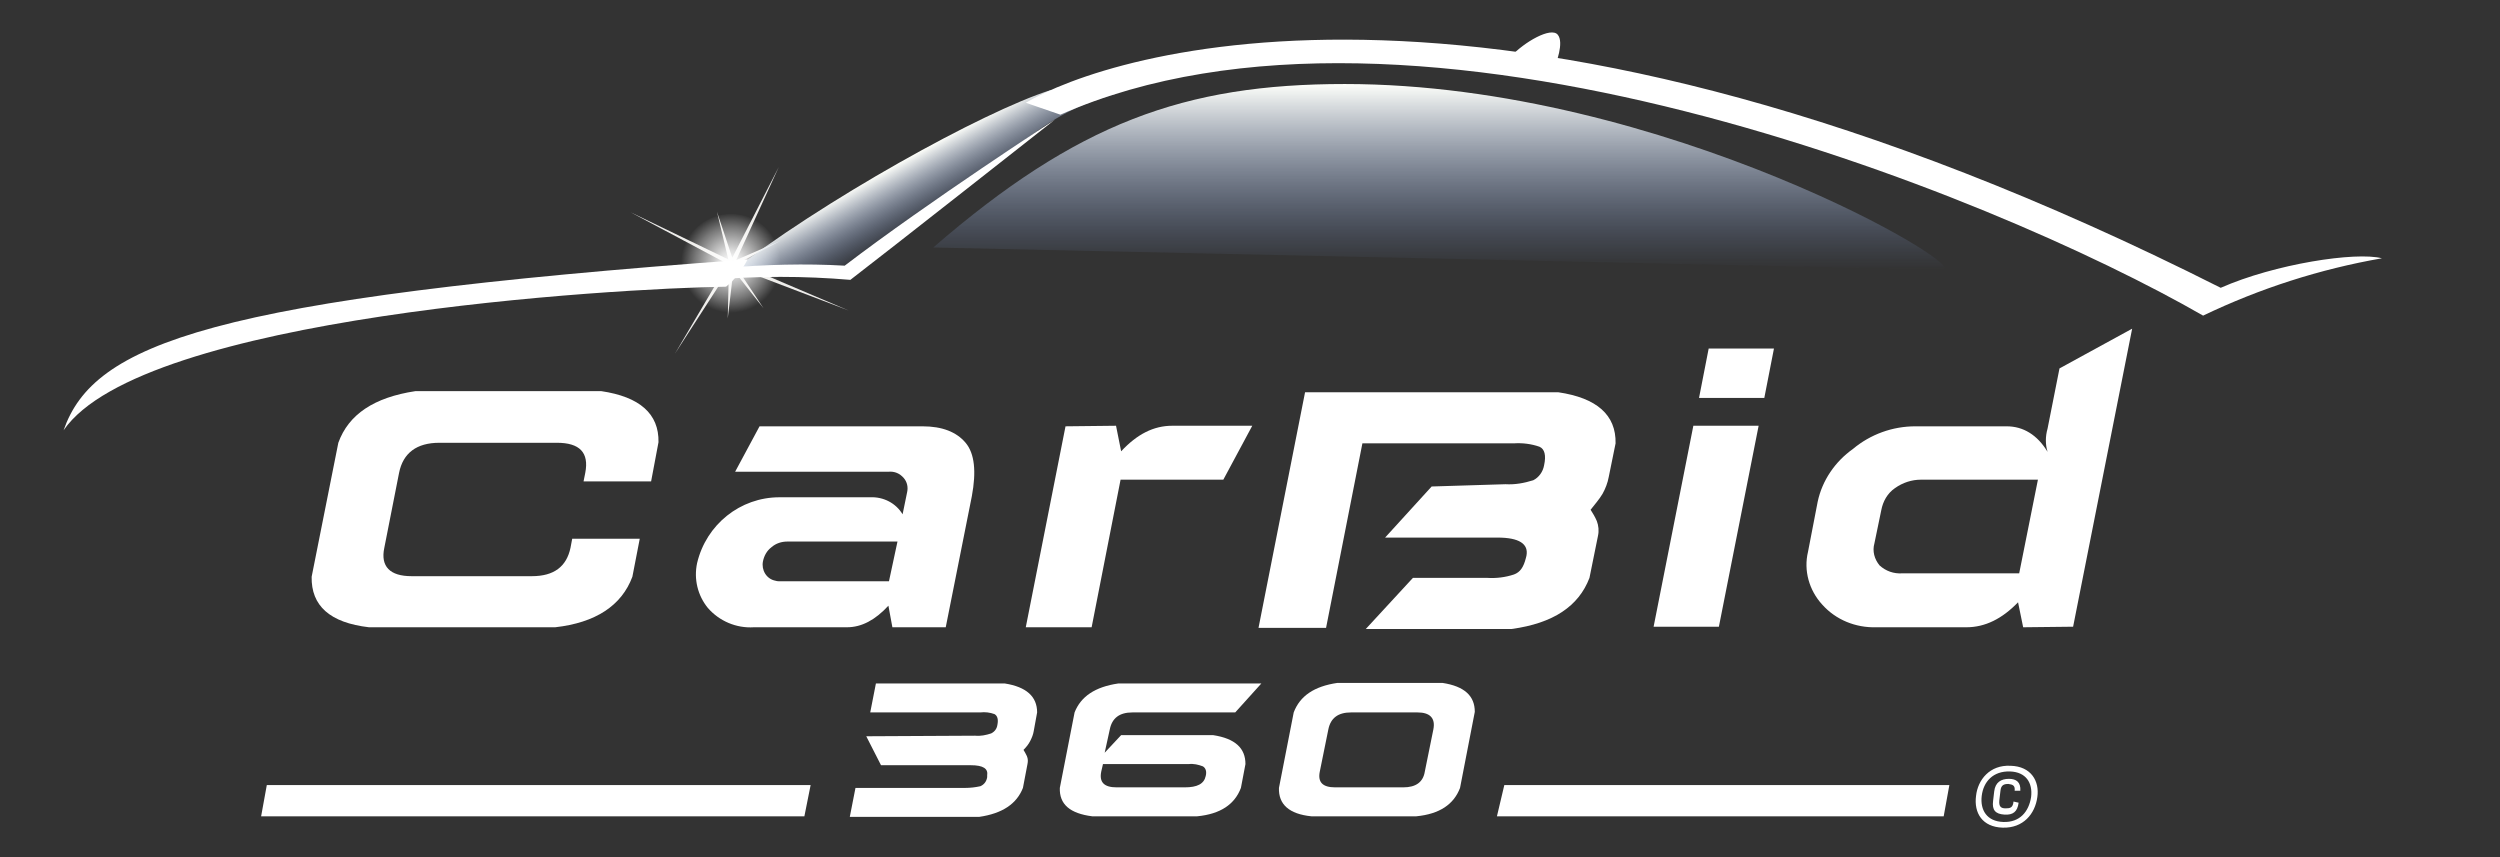 <?xml version="1.0" encoding="utf-8"?>
<!-- Generator: Adobe Illustrator 19.0.0, SVG Export Plug-In . SVG Version: 6.00 Build 0)  -->
<svg version="1.1" id="Layer_1" xmlns="http://www.w3.org/2000/svg" xmlns:xlink="http://www.w3.org/1999/xlink" x="0px" y="0px"
	 viewBox="-85 321 440.4 151" style="enable-background:new -85 321 440.4 151;" xml:space="preserve">
<rect x="-85" y="321" width="440.4" height="151" fill="#333333" stroke="none"/>
<style type="text/css">
	.st0{fill:url(#SVGID_1_);}
	.st1{fill:url(#SVGID_2_);}
	.st2{fill:url(#SVGID_3_);}
	.st3{fill:#FFFFFF;}
	.st4{fill:url(#SVGID_4_);}
</style>
<radialGradient id="SVGID_1_" cx="95.616" cy="319.937" r="46.51" gradientTransform="matrix(0.997 7.201970e-02 -7.201970e-02 0.997 -26.866 40.301)" gradientUnits="userSpaceOnUse">
	<stop  offset="0" style="stop-color:#EEEDEA"/>
	<stop  offset="1" style="stop-color:#EFEEEC"/>
</radialGradient>
<polygon class="st0" points="44,366.4 52.2,350.4 44.7,366.8 52.5,363.4 45,367.4 64.5,375.7 44.8,368.2 49.5,375.3 44.2,368.6 
	43.2,377.1 43.4,368.6 33.9,383.3 42.9,368 34.4,368.5 42.8,367.3 26.1,358.4 43.3,366.7 41.3,358.3 "/>
<radialGradient id="SVGID_2_" cx="94.034" cy="321.205" r="8.79" gradientTransform="matrix(0.997 7.201970e-02 -7.201970e-02 0.997 -26.866 40.301)" gradientUnits="userSpaceOnUse">
	<stop  offset="0" style="stop-color:#FFFFFF"/>
	<stop  offset="9.000000e-02" style="stop-color:#FFFFFF;stop-opacity:0.95"/>
	<stop  offset="0.25" style="stop-color:#FFFFFF;stop-opacity:0.83"/>
	<stop  offset="0.46" style="stop-color:#FFFFFF;stop-opacity:0.62"/>
	<stop  offset="0.72" style="stop-color:#FFFFFF;stop-opacity:0.34"/>
	<stop  offset="1" style="stop-color:#FFFFFF;stop-opacity:0"/>
</radialGradient>
<path class="st1" d="M52.5,368.1c-0.3,4.8-4.6,8.5-9.4,8.2s-8.5-4.6-8.2-9.4s4.6-8.5,9.4-8.2l0,0C49.3,359,52.9,363.2,52.5,368.1
	C52.6,368.1,52.6,368.1,52.5,368.1z"/>
<linearGradient id="SVGID_3_" gradientUnits="userSpaceOnUse" x1="168.495" y1="364.587" x2="168.495" y2="331.885" gradientTransform="matrix(1 0 0 1 0 3.92)">
	<stop  offset="0" style="stop-color:#7290CE;stop-opacity:0"/>
	<stop  offset="1" style="stop-color:#FEFFFA"/>
</linearGradient>
<path class="st2" d="M79.4,364.6l177.6,3.9c6.7,0.3-48.8-32.7-105.1-32.7C123.6,335.8,104.7,342.7,79.4,364.6z"/>
<path class="st3" d="M181.1,331c2.4-2.6,7.1-5.3,8.3-3.9s-0.4,5.3-0.4,5.3L181.1,331z"/>
<linearGradient id="SVGID_4_" gradientUnits="userSpaceOnUse" x1="80.601" y1="355.785" x2="74.635" y2="345.023" gradientTransform="matrix(1 0 0 1 0 3.92)">
	<stop  offset="0" style="stop-color:#7290CE;stop-opacity:0"/>
	<stop  offset="1" style="stop-color:#FEFFFA"/>
</linearGradient>
<path class="st4" d="M100,336.9c-11.7,3.7-40.3,19.5-57.1,32.7c13.2-0.8,20.8-0.5,20.8-0.5c30.8-20.3,32.7-27.5,47.8-31.5
	C104.4,336.9,100,336.9,100,336.9z"/>
<path class="st3" d="M101.8,341.2l-6.1-2.1c14.3-8.5,83-31.7,210.5,32.6c9.5-4.2,23.8-6.4,28.4-5.2c-10.9,1.9-21.5,5.3-31.5,10.1
	C265.9,355.2,164,313.8,101.8,341.2z"/>
<path class="st3" d="M42.9,371.5c-19.8,0.3-102.9,5.2-116.7,25.3c5.3-15.2,25.6-23.2,120.5-30.1C45.7,368.6,44.5,370.2,42.9,371.5z"
	/>
<path class="st3" d="M42.8,368.2c7-0.6,14-0.8,21-0.4c14.8-11.3,37-25.7,37-25.7s-30.5,24-36,28.2c-8.2-0.7-16.4-0.7-24.6,0
	L42.8,368.2z"/>
<path class="st3" d="M-11.8,389.9h32.7c6.8,1,10.2,4,10.1,9l-1.3,6.9H17.8l0.3-1.5c0.7-3.6-1-5.3-5-5.3H-7.6c-4,0-6.4,1.8-7.1,5.3
	l-2.6,13.2c-0.7,3.3,1,5,4.8,5H8.7c3.9,0,6.1-1.7,6.8-5l0.3-1.6h11.9l-1.3,6.7c-1.9,5.1-6.5,8.1-13.6,8.9H-20
	c-6.9-0.8-10.2-3.8-10.1-8.9l4.7-23.6C-23.6,394-19.1,391-11.8,389.9z"/>
<path class="st3" d="M47.8,431.5c-3.1,0.2-6.1-1.1-8.1-3.4c-1.8-2.2-2.5-5.1-1.9-7.9c1.6-6.8,7.6-11.6,14.5-11.6h16
	c2.3-0.1,4.5,1,5.7,3l0.8-3.9c0.2-0.9,0-1.8-0.6-2.5c-0.7-0.8-1.6-1.2-2.7-1.1h-27l4.3-8h28.7c3.5,0,6,1,7.6,2.9s1.9,5.1,1.1,9.4
	l-4.6,23.1h-9.4l-0.7-3.8c-2.3,2.5-4.7,3.8-7.3,3.8H47.8z M73.1,416.4H53.7c-1,0-2,0.3-2.8,1c-0.8,0.6-1.3,1.5-1.5,2.5
	c-0.3,1.5,0.6,3.1,2.2,3.4c0.3,0.1,0.6,0.1,0.8,0.1h19.2L73.1,416.4z"/>
<path class="st3" d="M111.6,396l0.9,4.5c2.8-3,5.7-4.5,9-4.5h14.1l-5.1,9.5h-18.1l-5.1,26H95.7l7-35.4L111.6,396z"/>
<path class="st3" d="M180.2,406.3c1.7,0.1,3.3-0.2,4.9-0.7c1-0.5,1.7-1.5,1.9-2.6c0.4-1.8,0.1-2.9-0.8-3.3c-1.4-0.5-3-0.7-4.5-0.6
	H155l-6.4,32.5h-11.9l8.2-41.5h44.6c6.8,1,10.2,4,10.1,9l-1.2,5.9c-0.2,1.1-0.6,2.1-1.1,3c-0.6,1-1.4,1.9-2.1,2.8
	c0.4,0.6,0.8,1.3,1.1,2c0.3,0.8,0.4,1.7,0.2,2.6l-1.5,7.4c-1.9,5-6.4,8-13.7,9h-25.7l8.3-9H177c1.6,0.1,3.2-0.1,4.7-0.6
	c1.1-0.4,1.7-1.3,2.1-2.9l0.1-0.4c0.4-2.1-1.3-3.2-5.1-3.2H159l8.2-9L180.2,406.3z"/>
<path class="st3" d="M227.5,382.4l-1.7,8.7h-11.5l1.7-8.7H227.5z M224.8,396l-7,35.4h-11.5l7-35.4H224.8z"/>
<path class="st3" d="M271.4,431.5l-0.9-4.4c-2.8,2.9-5.8,4.4-9.1,4.4h-15.9c-3.6,0.1-7.1-1.3-9.5-4c-2.3-2.5-3.3-6-2.5-9.3l1.7-8.8
	c0.8-3.8,3.1-7.1,6.2-9.3c3.1-2.6,7-4,11-4h16.1c2.9,0,5.4,1.5,7.2,4.5c-0.4-1.3-0.4-2.7,0-4.1l2.1-10.6l12.8-7l-10.4,52.5
	L271.4,431.5z M274,405.5h-20.6c-1.6,0-3.2,0.5-4.6,1.5c-1.3,0.9-2.1,2.3-2.4,3.9l-1.2,5.8c-0.4,1.4,0,2.8,0.9,3.9
	c1.1,1,2.5,1.5,4,1.4h20.6L274,405.5z"/>
<path class="st3" d="M86.8,450.6c0.9,0.1,1.9-0.1,2.8-0.4c0.6-0.3,1-0.8,1.1-1.5c0.2-1,0-1.6-0.5-1.9c-0.8-0.3-1.7-0.4-2.5-0.3H68.3
	l1-5.1H92c3.8,0.6,5.7,2.3,5.7,5.1l-0.6,3.3c-0.1,0.6-0.3,1.1-0.6,1.7c-0.3,0.6-0.7,1.1-1.2,1.6c0.2,0.3,0.4,0.7,0.6,1.1
	c0.2,0.5,0.2,0.9,0.1,1.4l-0.8,4.2c-1.1,2.8-3.6,4.5-7.7,5.1H64.7l1-5.1H85c0.9,0,1.8-0.1,2.7-0.3c0.7-0.3,1.1-0.9,1.2-1.6v-0.3
	c0.2-1.2-0.7-1.8-2.9-1.8H70.2l-2.6-5.1L86.8,450.6z"/>
<path class="st3" d="M109.6,453.6l2.9-3.1h16.2c3.9,0.6,5.7,2.3,5.7,5.1l-0.8,4.2c-1.1,2.9-3.6,4.6-7.7,5h-18.5
	c-3.9-0.5-5.8-2.1-5.7-5l2.6-13.3c1.1-2.8,3.6-4.5,7.7-5.1h25.2l-4.6,5.1h-18.1c-2.3,0-3.6,1-4,3L109.6,453.6z M109.3,455.6
	l-0.3,1.3c-0.4,1.9,0.5,2.8,2.7,2.8h12c2.2,0,3.4-0.6,3.7-2c0.2-0.8,0-1.4-0.5-1.7c-0.8-0.3-1.6-0.5-2.5-0.4L109.3,455.6z"/>
<path class="st3" d="M150.6,441.3h18.5c3.9,0.6,5.7,2.3,5.7,5.1l-2.6,13.4c-1.1,2.9-3.6,4.6-7.7,5H146c-3.9-0.4-5.8-2.1-5.7-5
	l2.6-13.3C144,443.6,146.5,441.9,150.6,441.3z M149,449.5l-1.5,7.4c-0.4,1.9,0.5,2.8,2.7,2.8h12c2.2,0,3.5-0.9,3.8-2.8l1.5-7.4
	c0.4-2-0.6-3-2.8-3H153C150.7,446.5,149.4,447.5,149,449.5z"/>
<polygon class="st3" points="-39,464.8 56.7,464.8 57.8,459.3 -38,459.3 "/>
<polygon class="st3" points="180,459.3 178.7,464.8 257.4,464.8 258.4,459.3 "/>
<g>
	<path class="st3" d="M269.2,455.9c3.6,0.1,5.1,2.7,4.7,5.5c-0.4,3-2.5,5.5-6.1,5.4s-5.1-2.6-4.7-5.6
		C263.4,458.4,265.5,455.7,269.2,455.9L269.2,455.9z M264.1,461.2c-0.3,2.5,0.9,4.5,3.8,4.6c2.9,0.1,4.5-1.8,4.9-4.4
		c0.3-2.5-0.9-4.4-3.7-4.5C266.1,456.8,264.4,458.7,264.1,461.2z M270.6,462.4c-0.2,1.6-1,2.2-2.5,2.1c-1.6-0.1-2.2-0.8-2-2.4
		l0.2-1.7c0.2-1.6,1.2-2.2,2.6-2.2c1.3,0,2.1,0.6,2,2.1h-1c0.1-0.9-0.3-1.1-1.1-1.2c-0.8,0-1.3,0.2-1.4,1.2l-0.2,1.7
		c-0.1,1.1,0.3,1.4,1.1,1.4c0.8,0,1.3-0.1,1.4-1.2L270.6,462.4z"/>
</g>
</svg>
